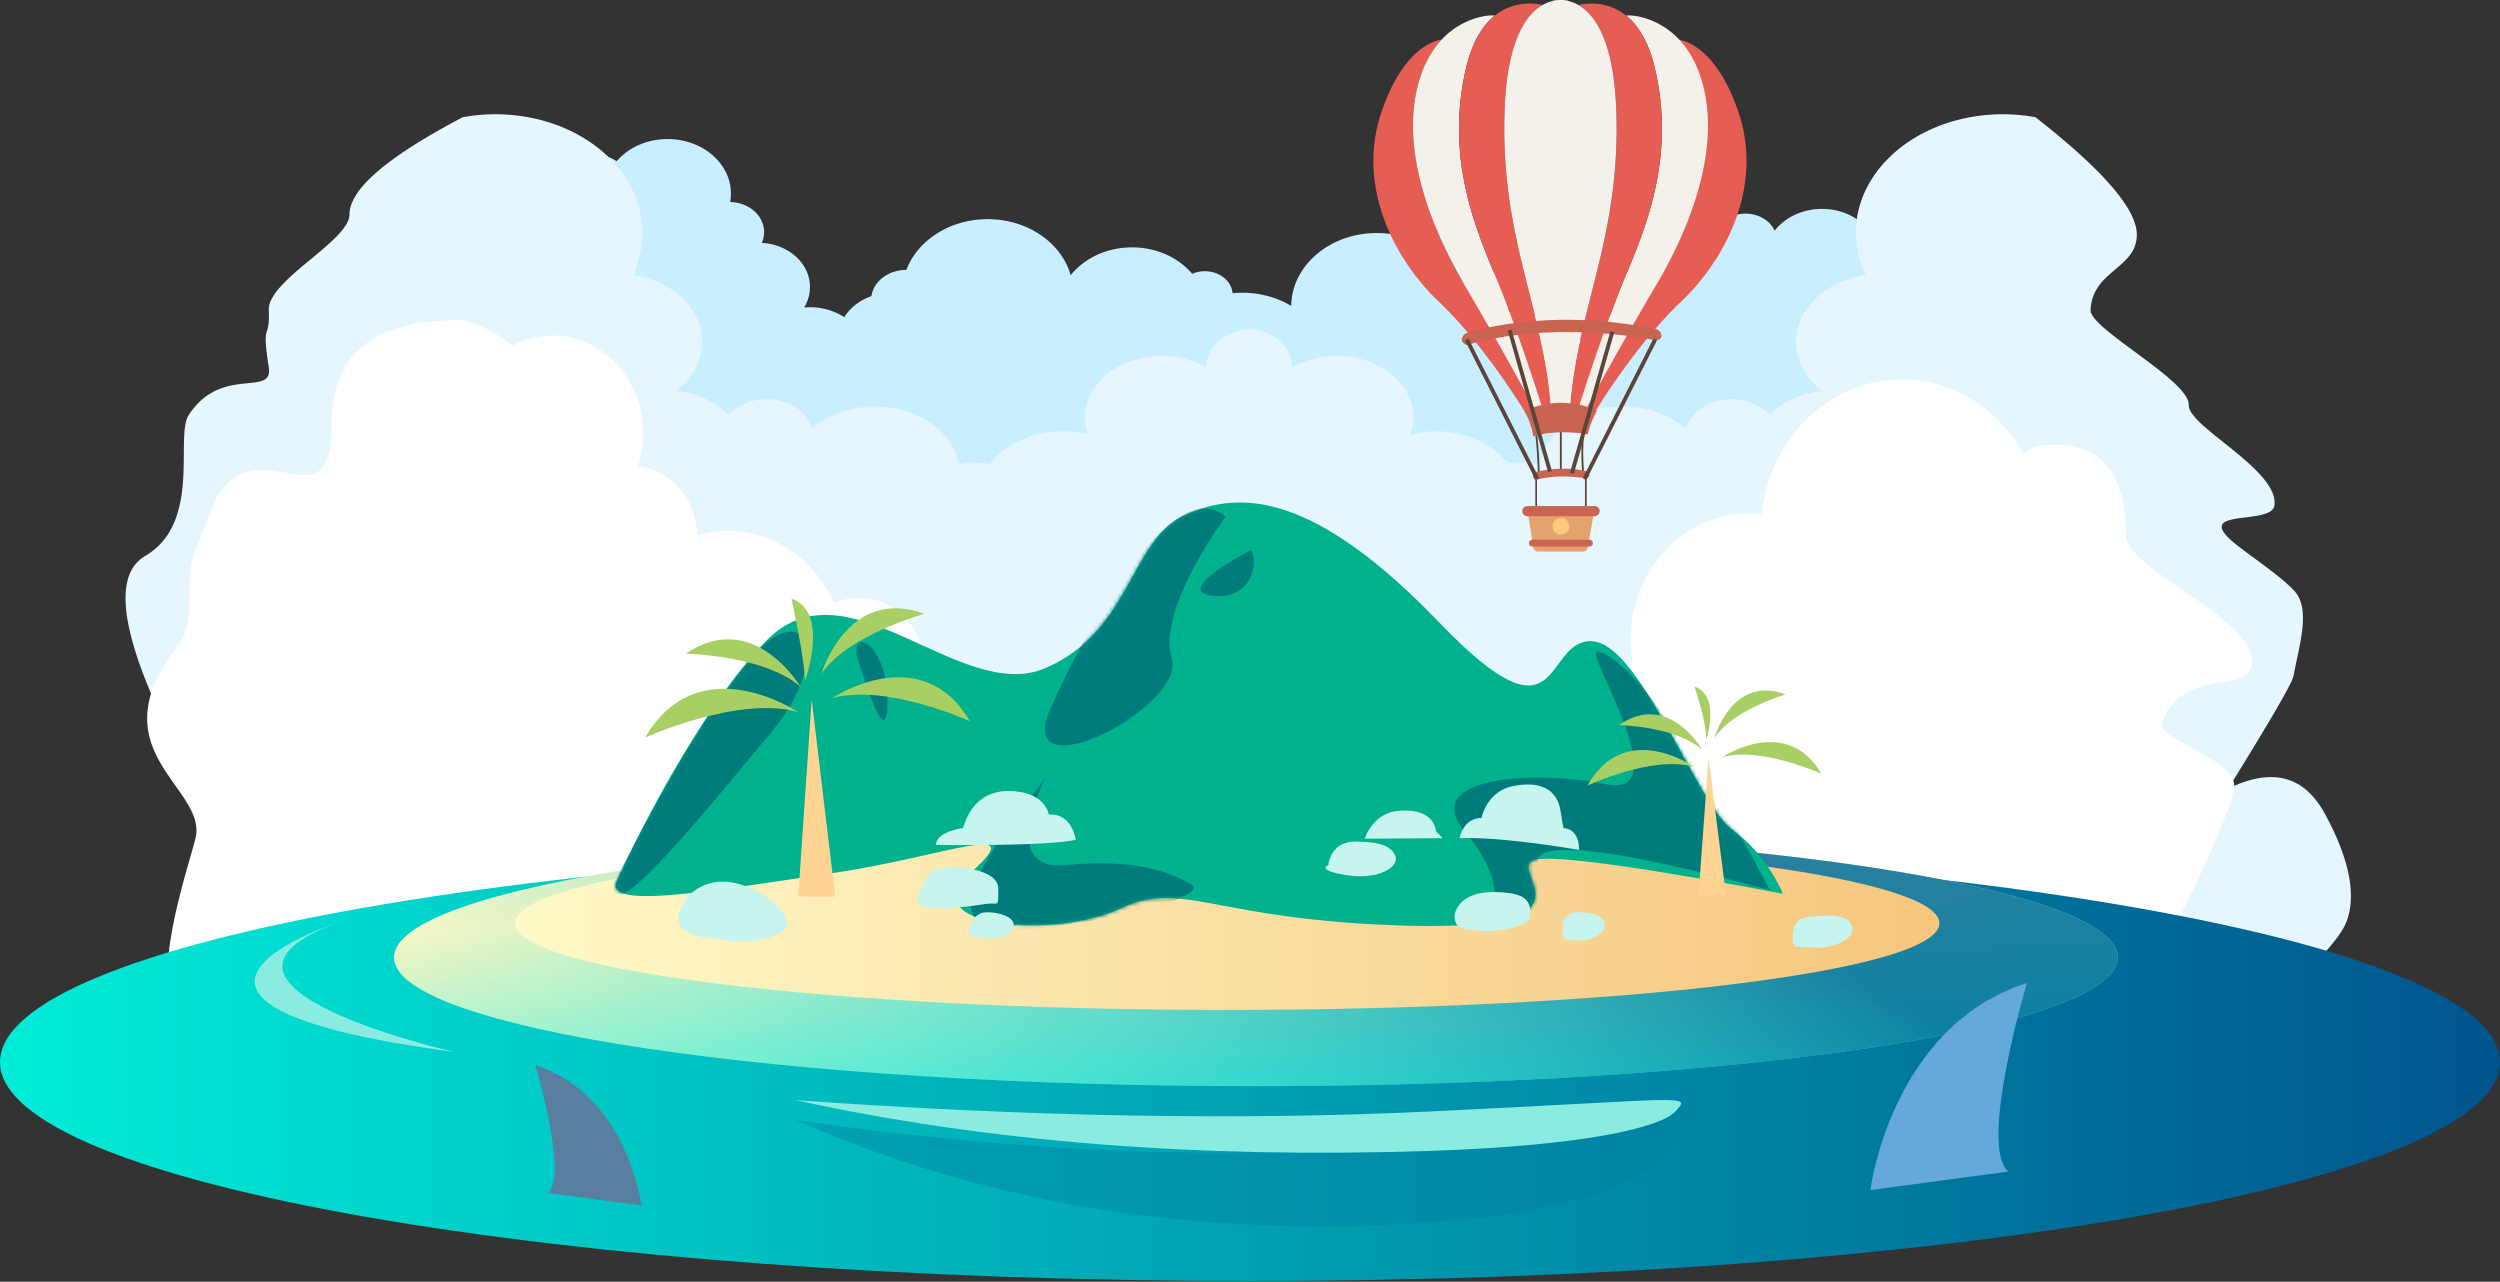 <svg xmlns="http://www.w3.org/2000/svg" xmlns:xlink="http://www.w3.org/1999/xlink" width="630" height="323" viewBox="0 0 630 323">
    <rect x="0" y="0" width="630" height="323" fill="#333333" stroke="none"/>
    <defs>
        <linearGradient id="a" x1="0%" y1="50%" y2="50%">
            <stop offset="0%" stop-color="#00EDD8"/>
            <stop offset="100%" stop-color="#00548C"/>
        </linearGradient>
        <linearGradient id="b" x1="19.961%" x2="61.747%" y1="31.159%" y2="117.692%">
            <stop offset="0%" stop-color="#FEF6C4"/>
            <stop offset="100%" stop-color="#1BEEDF"/>
        </linearGradient>
        <linearGradient id="c" x1="84.12%" x2="4.205%" y1="53.533%" y2="72.528%">
            <stop offset="0%" stop-color="#006996" stop-opacity=".829"/>
            <stop offset="100%" stop-color="#1BEEDF" stop-opacity="0"/>
        </linearGradient>
        <linearGradient id="d" x1="0%" y1="50%" y2="50%">
            <stop offset="0%" stop-color="#FFF9C8"/>
            <stop offset="100%" stop-color="#F6C67E"/>
        </linearGradient>
        <path id="e" d="M.488 95.868S17.242 58.06 37.606 35.996s49.212 15.7 70.848 6.365c21.637-9.335 21.213-32.248 35.213-38.613 14-6.364 32.666-5.516 64.06 27.156 31.394 32.673 25.879 4.668 38.182 4.668s26.727 41.158 35.636 47.523c8.91 6.365 12.728 16.124 12.728 16.124s-56.017-10.944-62.796-8.443c-6.78 2.503 18.25 17.778-31.386 16.505-49.637-1.273-56.849-11.88-72.97-4.243-16.121 7.638-53.033 4.755-37.547-9.08 15.487-13.833-6.15-4.074-35.423.17C24.88 98.37-3.539 103.55.488 95.867"/>
    </defs>
    <g fill="none" fill-rule="evenodd">
        <path fill="#C9EEFF" d="M512.94 298.486V75.499c-1.396-1.079-3.24-1.734-5.263-1.734-1.09 0-2.125.19-3.07.533a5.949 5.949 0 0 0 .578-2.547c0-3.745-3.528-6.78-7.883-6.78-.509 0-1.002.04-1.483.119a8.634 8.634 0 0 0-2.286.704 9.76 9.76 0 0 0 .755-3.754c0-6.15-5.8-11.14-12.95-11.14-4.962 0-9.27 2.403-11.445 5.93-2.625-2.564-6.47-4.187-10.755-4.187-4.976 0-9.356 2.183-11.926 5.496-1.148-2.522-3.999-4.308-7.34-4.308-4.354 0-7.882 3.034-7.882 6.78 0 .53.071 1.046.207 1.54a14.692 14.692 0 0 0-5.274-.965c-7.149 0-12.948 4.989-12.948 11.14 0 1.864.536 3.62 1.474 5.163a17.085 17.085 0 0 0-1.474-.064c-6.22 0-11.516 3.413-13.493 8.18a9.327 9.327 0 0 0-.832-.037 8.784 8.784 0 0 0-4.222 1.054c-2.002-4.73-7.276-8.107-13.464-8.107-1.03 0-2.033.097-3 .275 1.358-1.102 2.208-2.664 2.208-4.397 0-3.338-3.146-6.045-7.027-6.045-2.945 0-5.465 1.56-6.51 3.772-2.593-7.733-10.878-13.39-20.701-13.39-11.834 0-21.436 8.21-21.541 18.37-3.493-2.1-7.738-3.335-12.321-3.335-.828 0-1.644.042-2.446.12-.302-3.1-3.32-5.537-7-5.537-1.15 0-2.236.24-3.194.661-3.396-4.04-8.917-6.672-15.157-6.672-6.42 0-12.083 2.784-15.452 7.025-2.298-8.111-10.794-14.134-20.929-14.134-9.571 0-17.68 5.371-20.489 12.798l-.083-.001c-4.48 0-8.175 2.88-8.726 6.606-2.93 1.03-5.352 2.91-6.835 5.293-2.404-1.567-5.398-2.499-8.646-2.499-.496 0-.99.022-1.474.064.939-1.543 1.474-3.3 1.474-5.164 0-5.921-5.375-10.764-12.155-11.116.383-.85.596-1.772.596-2.738 0-4.111-3.81-7.454-8.556-7.565.126-.697.193-1.41.193-2.137 0-7.581-7.144-13.727-15.955-13.727-5.274 0-9.945 2.204-12.849 5.597-1.507-1.038-3.416-1.661-5.496-1.661-3.601 0-6.696 1.863-8.058 4.528-4.924-3.477-11.224-5.565-18.092-5.565-2.463 0-4.855.269-7.135.774v259.77H512.94z"/>
        <path fill="#E6F6FF" d="M512.94 298.486c43.709-30.866 69.395-52.102 77.06-63.707 3.851-5.832 3.616-15.573-4.205-29.836-5.214-9.509-13.313-11.575-24.297-6.2 10.654-17.174 16.146-26.649 16.475-28.424 1.559-8.406 4.45-17.037 0-21.636-4.52-4.672-13.52-10.23-16.475-13.23-7.027-7.13 10.956-3.198 11.648-8.06 1.274-8.948-21.8-19.882-21.572-25.31.26-6.201-24.959-19.177-24.746-23.958.447-10.032 11.648-10.372 11.648-19.017 0-6.402-8.512-16.257-25.535-29.566a45.638 45.638 0 0 0-15.71-.134c-20.032 3.33-32.92 19.097-28.783 35.227a25.901 25.901 0 0 0 1.68 4.626c-12.032 1.984-19.467 11.083-17.081 20.385.904 3.529 3.1 6.585 6.103 8.908a24.4 24.4 0 0 0-1.664.217c-4.78.79-8.775 2.947-11.502 5.85-2.616-2.992-7.268-4.613-11.993-3.827-4.716.784-8.188 3.744-9.123 7.311-4.915-4.383-12.493-6.61-20.19-5.327-9.044 1.499-15.56 7.394-16.828 14.337a14.417 14.417 0 0 0-6.531-.415c-1.554-.21-1.934-.664-2.339-1.09-4.803-5.182-13.055-7.958-21.441-6.56a25.74 25.74 0 0 0-2.133.447c.833-2.336 1-4.869.35-7.415-2.157-8.41-12.374-13.814-22.814-12.078-2.742.453-5.231 1.358-7.364 2.597a7.777 7.777 0 0 0-.237-2.157 8.368 8.368 0 0 0-.944-2.227c-1.553-2.577-4.486-4.435-7.895-5.072a12.904 12.904 0 0 0-1.728-.218c-.586.033-1.165.109-1.728.218-3.408.637-6.341 2.495-7.895 5.072a8.368 8.368 0 0 0-.943 2.227 7.777 7.777 0 0 0-.238 2.157c-2.132-1.239-4.62-2.144-7.364-2.597-10.439-1.736-20.656 3.668-22.812 12.078-.65 2.546-.484 5.08.348 7.415a25.74 25.74 0 0 0-2.132-.447c-8.386-1.398-16.638 1.378-21.442 6.56-.404.426-.784.88-1.133 1.345-3.472-.631-5.723-.453-7.737.16-1.268-6.943-7.784-12.838-16.828-14.337-7.697-1.283-15.274.944-20.189 5.327-.935-3.567-4.407-6.527-9.124-7.311-4.724-.786-9.377.835-11.993 3.828-2.726-2.904-6.721-5.06-11.501-5.851a24.4 24.4 0 0 0-1.665-.217c3.004-2.323 5.2-5.38 6.104-8.908 2.386-9.302-5.05-18.4-16.607-20.322.222-1.55.801-3.094 1.205-4.69 4.138-16.13-8.75-31.895-28.781-35.226a45.638 45.638 0 0 0-15.711.134c-19.024 9.986-28.536 18.153-28.536 24.502 0 6.632-20.627 16.584-20.334 24.081.319 8.143-1.909 2.259 0 14.476 1.184 7.577-12.005-.656-20.197 12.02-3.5 5.416 3.375 27.057-10.958 35.485-16.958 9.97 9.717 62.764 80.025 158.38H512.94z"/>
        <path fill="#FFF" d="M512.94 298.486c30.024-53.141 46.681-86.263 49.973-99.365 1.962-7.81-19.759-12.52-18.061-17.018 5.47-14.495 21.606-6.765 22.61-14.729 1.456-11.556-31.707-23.552-31.707-32.525 0-17.12-7.605-24.592-22.814-22.417a30.527 30.527 0 0 0-3.07 1.916 38.094 38.094 0 0 0-5.44-7.523c-13.896-14.959-36.426-14.959-50.323 0-5.916 6.366-9.303 14.42-10.181 22.722-8.659-1.019-17.652 2.037-24.29 9.181-7.234 7.787-9.96 18.586-8.187 28.646-2.824.757-5.502 2.303-7.71 4.68-.247.265-.468.55-.696.828H232.55c.33-1.405.524-2.867.524-4.382 0-9.86-7.426-17.855-16.589-17.855-2.226 0-4.346.48-6.286 1.336-4.793-10.77-15.012-18.209-26.847-18.209-2.65 0-5.216.378-7.66 1.077-.183-9.09-6.663-16.507-14.939-17.376a26.249 26.249 0 0 0 1.338-8.304c0-13.588-10.233-24.603-22.858-24.603a21.45 21.45 0 0 0-10.164 2.567c-3.598-3.056-7.836-5.275-12.461-6.392-22.036-.473-33.054 8.221-33.054 26.084 0 26.793-17.78.57-28.74 18.225-.803 1.293-4.902 12.17-5.583 13.678-3.385 7.491 1.146 16.729-4.895 24.633-20.058 26.243 8.225 35.206 4.895 48.06-2.299 8.876-11.02 34.076-4.895 44.718 6.526 11.338 30.616 25.454 72.272 42.347H512.94z"/>
        <path fill="url(#a)" d="M0 267.65c0 30.465 141.03 55.162 315 55.162s315-24.697 315-55.161c0-30.465-141.03-55.161-315-55.161S0 237.186 0 267.65"/>
        <path fill="url(#b)" d="M99.273 241.285c0 17.907 97.25 32.425 217.212 32.425 119.962 0 217.212-14.518 217.212-32.425 0-17.908-97.25-32.426-217.212-32.426-119.963 0-217.212 14.518-217.212 32.426"/>
        <path fill="url(#c)" d="M99.273 241.285c0 17.907 97.25 32.425 217.212 32.425 119.962 0 217.212-14.518 217.212-32.425 0-17.908-97.25-32.426-217.212-32.426-119.963 0-217.212 14.518-217.212 32.426"/>
        <path fill="url(#d)" d="M129.818 232.645c0 12.069 80.344 21.852 179.455 21.852 99.11 0 179.454-9.783 179.454-21.852s-80.344-21.852-179.454-21.852c-99.11 0-179.455 9.783-179.455 21.852"/>
        <path fill="#65A8DB" d="M471.333 299.899s5.091-41.159 39.455-52.191c0 0-12.303 41.158-4.667 47.523l-34.788 4.668z"/>
        <path fill="#587EA0" d="M161.636 303.786s-3.448-27.881-26.727-35.355c0 0 8.335 27.881 3.161 32.193l23.566 3.162z"/>
        <path fill="#8AECE1" d="M85.273 232.433S22.06 252.8 114.545 265.105c0 0-73.393-16.548-29.272-32.672"/>
        <g transform="translate(155 126)">
            <mask id="f" fill="#fff">
                <use xlink:href="#e"/>
            </mask>
            <use fill="#00B18E" xlink:href="#e"/>
            <path fill="#007B7B" d="M37.704 36.291c12.227-10.083 15.287 6.135 1.621 22.282C25.66 74.719-.68 108.233-1.105 98.05 16.615 63.6 29.552 43.014 37.703 36.291zM153.844 4.22s-17.39 23.29-13.571 35.595c3.818 12.305-40.303 34.794-30.546 12.73 9.758-22.065 31.385-59.733 44.117-48.324M247.606 38.118c-4.121-1.091 20.788 37.34 2.121 33.52-18.666-3.818-47.09-1.696-35.636 11.882s9.318 23.847-2.553 24.441c0 0 30.129-.68 21.644-14.682-8.485-14.003 57.898 5.135 57.898 5.135s-29.05-56.477-43.474-60.296M97.847 84.412l10.608-14.47s-12.303 23.761 5.09 22.064c17.394-1.697 25.88 1.697 31.394 4.667 5.516 2.97-17.399 8.573-29.275 10.015-11.876 1.442-39.88 8.32-17.817-22.276" mask="url(#f)"/>
            <path fill="#007B7B" d="M160.212 12.659s-19.94 10.184-9.757 11.457c10.181 1.272 11.878-8.911 9.757-11.457M68.636 50.92c0-14.85-9.236-18.822-7.636-11.456 0 0 7.636 26.307 7.636 11.456z" mask="url(#f)"/>
        </g>
        <path fill="#C6F4EE" d="M170.97 230.735c1.272-5.516 6.595-9.545 13.578-8.351 6.982 1.193 14.09 7.1 13.666 10.494-.424 3.394-9.426 5.495-17.062 3.798 0 0-11.455-.425-10.182-5.94zM231.212 226.492s1.697-6.789 5.515-7.637c3.818-.85 14.849 0 14.849 5.091 0 5.092 0 3.395-2.97 3.82-2.97.423-18.242 2.97-17.394-1.274M243.94 235.827s.424-5.94 4.666-5.94 7.212 1.697 6.788 3.394c-.424 1.697-1.273 4.243-11.455 2.546M334.727 218.006s.425-5.94 6.788-5.94c6.364 0 9.333 1.272 10.182 3.818.848 2.546-4.242 5.94-12.303 4.668-8.06-1.273-4.667-2.546-4.667-2.546M366.545 230.735s.425-5.94 9.758-5.94c9.333 0 9.333 2.97 9.333 5.94s-8.484 4.243-12.727 3.82c-4.242-.425-6.364-.425-6.364-3.82M394.121 236.676s-2.121-6.79 3.394-6.79c5.515 0 7.212 1.698 6.788 3.82 0 0-1.273 4.667-10.182 2.97M451.818 237.524s-.848-5.94 3.394-6.364c4.243-.425 10.182-1.273 11.455 2.121 1.272 3.395-5.091 5.94-9.758 5.516-4.667-.424-4.242.425-5.09-1.273M367.818 211.217s.849-5.092 5.515-5.092c0 0 1.273-6.789 8.06-8.062 6.878-1.29 11.031.849 11.88 6.365.848 5.516.848 4.243.848 4.243s3.818 0 3.818 5.516c0 0-19.09-3.394-30.12-2.97M271.09 211.641s-.848-6.789-6.787-6.365c0 0-.848-5.94-10.182-5.94-9.333 0-11.03 8.486-11.454 9.335 0 0-6.788.849-6.788 4.243 0 0 27.576.424 35.212-1.273M343.92 211.358s1.838-6.081 7.777-6.93c5.94-.849 9.758 1.273 10.182 5.092l1.697 1.697-19.657.141z"/>
        <path fill="#FFD392" d="M201.152 225.946l3.393-49.645 5.94 49.645z"/>
        <path fill="#A8CF63" d="M201.152 179.447s-25.023-16.803-38.607 6.436c0 0 23.593-10.726 38.607-6.436M209.636 175.958s22.548-15.143 34.788 5.799c0 0-21.259-9.665-34.788-5.8M206.975 169.821s6.573-22.237 26.023-15.142c0 0-19.236 5.23-26.023 15.142M201.739 173.1s-11.772-19.977-28.92-8.374c0 0 19.931.405 28.92 8.374M202.848 171.634s6.364-17.397-3.393-20.791c0 0 3.393 15.668 3.393 20.791l10.646-31.783"/>
        <g>
            <path fill="#FFD392" d="M428 226l2.545-35L435 226z"/>
            <path fill="#A8CF63" d="M427 193.294s-17.5-12.286-27 4.706c0 0 16.5-7.843 27-4.706M434 190.817s16.204-10.921 25 4.183c0 0-15.278-6.971-25-4.183M432 186s4.547-16.134 18-10.986c0 0-13.306 3.794-18 10.986M429 189s-8.548-14.987-21-6.282c0 0 14.473.304 21 6.282M429.499 188s4.685-12.551-2.499-15c0 0 4.373 12.857 2.499 15"/>
        </g>
        <g>
            <path fill="#E5A16E" d="M385.125 129.732l1.28 8.312c.099.546.574.943 1.129.943h11.441c.544 0 1.013-.382 1.124-.915l1.462-8.312a1.147 1.147 0 0 0-1.123-1.381h-14.184c-.716 0-1.257.648-1.13 1.353"/>
            <path fill="#5B453B" d="M386.905 127.487h.424v-7.327h-.424zM399.414 127.578h.425v-7.418h-.425z"/>
            <path fill="#E55D53" d="M386.702 102.993s-6.802-12.806-17.43-30.878c-.09-.155-.181-.309-.273-.464-4.263-7.242-7.699-14.673-9.956-21.957-2.25-7.26-3.329-14.37-2.888-20.999.235-3.542.903-6.947 2.06-10.162 1.32-3.668 3.112-6.44 5.066-8.529-1.457.17-9.693 1.856-15.24 18.502-.021.063-.04.126-.062.19-2.341 7.148-2.365 14.292-.832 20.998 1.935 8.467 6.35 16.232 11.711 22.421a56.537 56.537 0 0 0 3.834 4.013c11.598 10.99 21.975 28.29 21.975 28.29s1.82.121 2.677-.961c-.364-.202-.642-.464-.642-.464M438.232 28.695l-.061-.19c-5.548-16.645-13.783-18.332-15.24-18.5 1.954 2.089 3.746 4.86 5.066 8.528 1.157 3.215 1.825 6.62 2.06 10.162.44 6.628-.638 13.74-2.888 20.999-2.258 7.284-5.693 14.715-9.957 21.957l-.272.464c-10.629 18.071-17.43 30.878-17.43 30.878s-.278.262-.642.464c.857 1.082 2.676.96 2.676.96s10.378-17.298 21.976-28.289a56.433 56.433 0 0 0 3.833-4.013c5.362-6.188 9.777-13.954 11.712-22.421 1.532-6.705 1.508-13.85-.833-20.999"/>
            <path fill="#F4F1EA" d="M356.098 29.778c-.039.949-.048 1.908-.028 2.875l.053 1.443c.05.982.128 1.973.235 2.97l.173 1.444c.12.899.262 1.803.425 2.712l.148.808.105.516.127.622.323 1.443a74.237 74.237 0 0 0 1.384 5.083c2.257 7.284 5.693 14.716 9.956 21.957l.273.464c10.628 18.072 17.43 30.878 17.43 30.878s.278.262.642.464c.567.314 1.342.48 1.608-.713-.253-.197-.418-.362-.418-.362s-5.346-17.075-10.64-30.267a187.89 187.89 0 0 0-1.365-3.313c-2.42-5.704-4.95-12.068-6.685-19.108-.076-.31-.149-.621-.223-.934l-.326-1.444c-.05-.236-.098-.474-.147-.712l-.283-1.443a74.207 74.207 0 0 1-.42-2.495h-.09v-.6a71.836 71.836 0 0 1-.26-2.042v.585l-.092-1.443a69.691 69.691 0 0 1-.23-2.918l-.069-1.444a67 67 0 0 1-.043-2.654l.022-1.443c.017-.666.04-1.336.079-2.012.206-3.659.729-7.453 1.644-11.383 1.616-6.936 4.346-11.018 7.276-13.378-1.389-.252-8.013.306-13.401 6.07-1.954 2.09-3.746 4.861-5.066 8.529-1.157 3.215-1.825 6.62-2.06 10.162M430.31 28.695c-.235-3.542-.904-6.947-2.06-10.162-1.32-3.668-3.112-6.44-5.066-8.529-5.389-5.763-12.012-6.323-13.4-6.07 2.929 2.36 5.658 6.442 7.274 13.378a66.598 66.598 0 0 1 1.644 11.383c.428 7.572-.496 14.567-2.082 20.999-1.735 7.04-4.265 13.404-6.684 19.108a178.62 178.62 0 0 0-1.365 3.313c-5.295 13.192-10.64 30.267-10.64 30.267s-.166.165-.42.362c.267 1.194 1.043 1.027 1.609.713.364-.202.642-.464.642-.464s6.802-12.807 17.43-30.878l.273-.464c4.263-7.242 7.699-14.673 9.957-21.957 2.25-7.26 3.329-14.37 2.888-20.999"/>
            <path fill="#E55D53" d="M390.772 101.771c-.875-10.582-3.364-19.924-5.823-29.656-1.784-7.06-3.55-14.327-4.672-22.421a124.724 124.724 0 0 1-1.143-20.998c.012-.401.024-.803.04-1.208.665-17.316 5.386-23.855 9.541-26.222-1.808-.426-7.193-1.232-12.034 2.668-2.929 2.36-5.659 6.442-7.275 13.378a66.514 66.514 0 0 0-1.644 11.384c-.428 7.571.496 14.566 2.082 20.998 1.736 7.04 4.266 13.404 6.685 19.108.451 1.066.908 2.175 1.365 3.313 5.294 13.192 10.64 30.267 10.64 30.267s.164.165.418.362c.651.507 1.887 1.228 2.432-.06a4.275 4.275 0 0 1-.612-.913M418.702 28.695a66.555 66.555 0 0 0-1.644-11.383c-1.616-6.936-4.345-11.018-7.274-13.378-4.842-3.9-10.227-3.094-12.035-2.668 4.154 2.367 8.875 8.906 9.542 26.222.016.405.027.807.039 1.207a124.724 124.724 0 0 1-1.143 20.999c-1.122 8.094-2.888 15.361-4.672 22.421-2.458 9.733-4.949 19.074-5.823 29.656 0 0-.229.487-.612.913.546 1.288 1.781.567 2.432.06.253-.197.418-.362.418-.362s5.347-17.075 10.64-30.267c.457-1.138.914-2.247 1.366-3.313 2.42-5.704 4.948-12.068 6.684-19.108 1.586-6.432 2.51-13.427 2.082-20.999"/>
            <path fill="#F4F1EA" d="M407.33 28.695c-.011-.4-.024-.802-.04-1.207-.665-17.316-5.386-23.855-9.541-26.222a9.65 9.65 0 0 0-2.507-1.003l.007-.047s-.79-.236-2.017-.214c-1.227-.022-2.016.214-2.016.214l.006.047a9.654 9.654 0 0 0-2.506 1.003c-4.155 2.367-8.876 8.906-9.542 26.222-.016.405-.028.807-.04 1.207a124.77 124.77 0 0 0 1.143 20.999c1.123 8.094 2.888 15.361 4.672 22.421 2.459 9.733 4.949 19.074 5.823 29.656 0 0 .23.487.612.913.446.496 1.102.91 1.849.373.745.538 1.4.123 1.847-.373.383-.426.612-.913.612-.913.875-10.582 3.365-19.923 5.823-29.656 1.784-7.06 3.55-14.327 4.672-22.421a124.768 124.768 0 0 0 1.143-20.999"/>
            <path fill="#5B453B" d="M387.764 119.631a.238.238 0 0 1-.238-.232c-.149-7.837-.966-12.22-.975-12.262a.238.238 0 0 1 .467-.09c.008.045.832 4.462.983 12.342a.237.237 0 0 1-.233.242h-.004zM393.327 118.984a.237.237 0 0 1-.237-.237l-.004-12.516a.237.237 0 1 1 .475 0l.004 12.516a.238.238 0 0 1-.238.237M398.912 118.961a.237.237 0 0 1-.236-.22c-.543-7.703.401-12.327.41-12.373a.237.237 0 0 1 .465.097c-.01.046-.94 4.613-.401 12.242a.237.237 0 0 1-.22.254h-.018"/>
            <path fill="#C8644F" d="M384.122 103.548s8.614-4.473 18.332-.11c0 0-1.767 3.148-2.32 6.019 0 0-7.95-1.491-13.748.553 0 0-.331-3.148-2.264-6.462M386.774 118.995s7.08-1.904 13.33-.146c0 0 1.122.88-.196 1.758 0 0-6.885-1.416-13.037.39 0 0-1.27-.976-.097-2.002M401.848 130.076h-16.97c-.7 0-1.272-.573-1.272-1.273s.573-1.273 1.273-1.273h16.97c.7 0 1.272.573 1.272 1.273s-.573 1.273-1.273 1.273M400.576 137.714h-14.424a.851.851 0 0 1-.849-.849c0-.467.382-.848.849-.848h14.424c.466 0 .848.381.848.848a.851.851 0 0 1-.848.849"/>
            <path fill="#FCCA7B" d="M395.485 132.622a2.121 2.121 0 1 1-4.243 0 2.121 2.121 0 0 1 4.243 0"/>
            <path fill="#C8644F" d="M369.247 84.043s19.874-7.006 48.299-1.066c1.697.849 1.697 3.395-1.33 2.587 0 0-24.62-5.064-46.624 1.397 0 0-2.531-1.014-.345-2.918"/>
            <path stroke="#5B453B" d="M369.606 85.523l17.818 35.218M380.424 83.19l10.182 35.642M417.121 85.523l-17.818 35.218M406.303 83.614l-10.182 35.642"/>
        </g>
        <path fill="#0080A2" d="M200.522 282.258c47.852 21.148 101.04 29.753 159.564 25.814 40.353-2.715 58.492-12.276 62.073-20.027 4.21-9.112 3.808-6.327-62.073 0-47.933 4.602-101.12 2.674-159.564-5.787z" opacity=".433"/>
        <path fill="#8AECE1" d="M200.522 277.233c47.852 10.487 101.04 14.753 159.564 12.8 40.353-1.346 58.492-6.087 62.073-9.93 4.21-4.518 3.808-3.137-62.073 0-47.933 2.282-101.12 1.325-159.564-2.87z"/>
    </g>
</svg>

